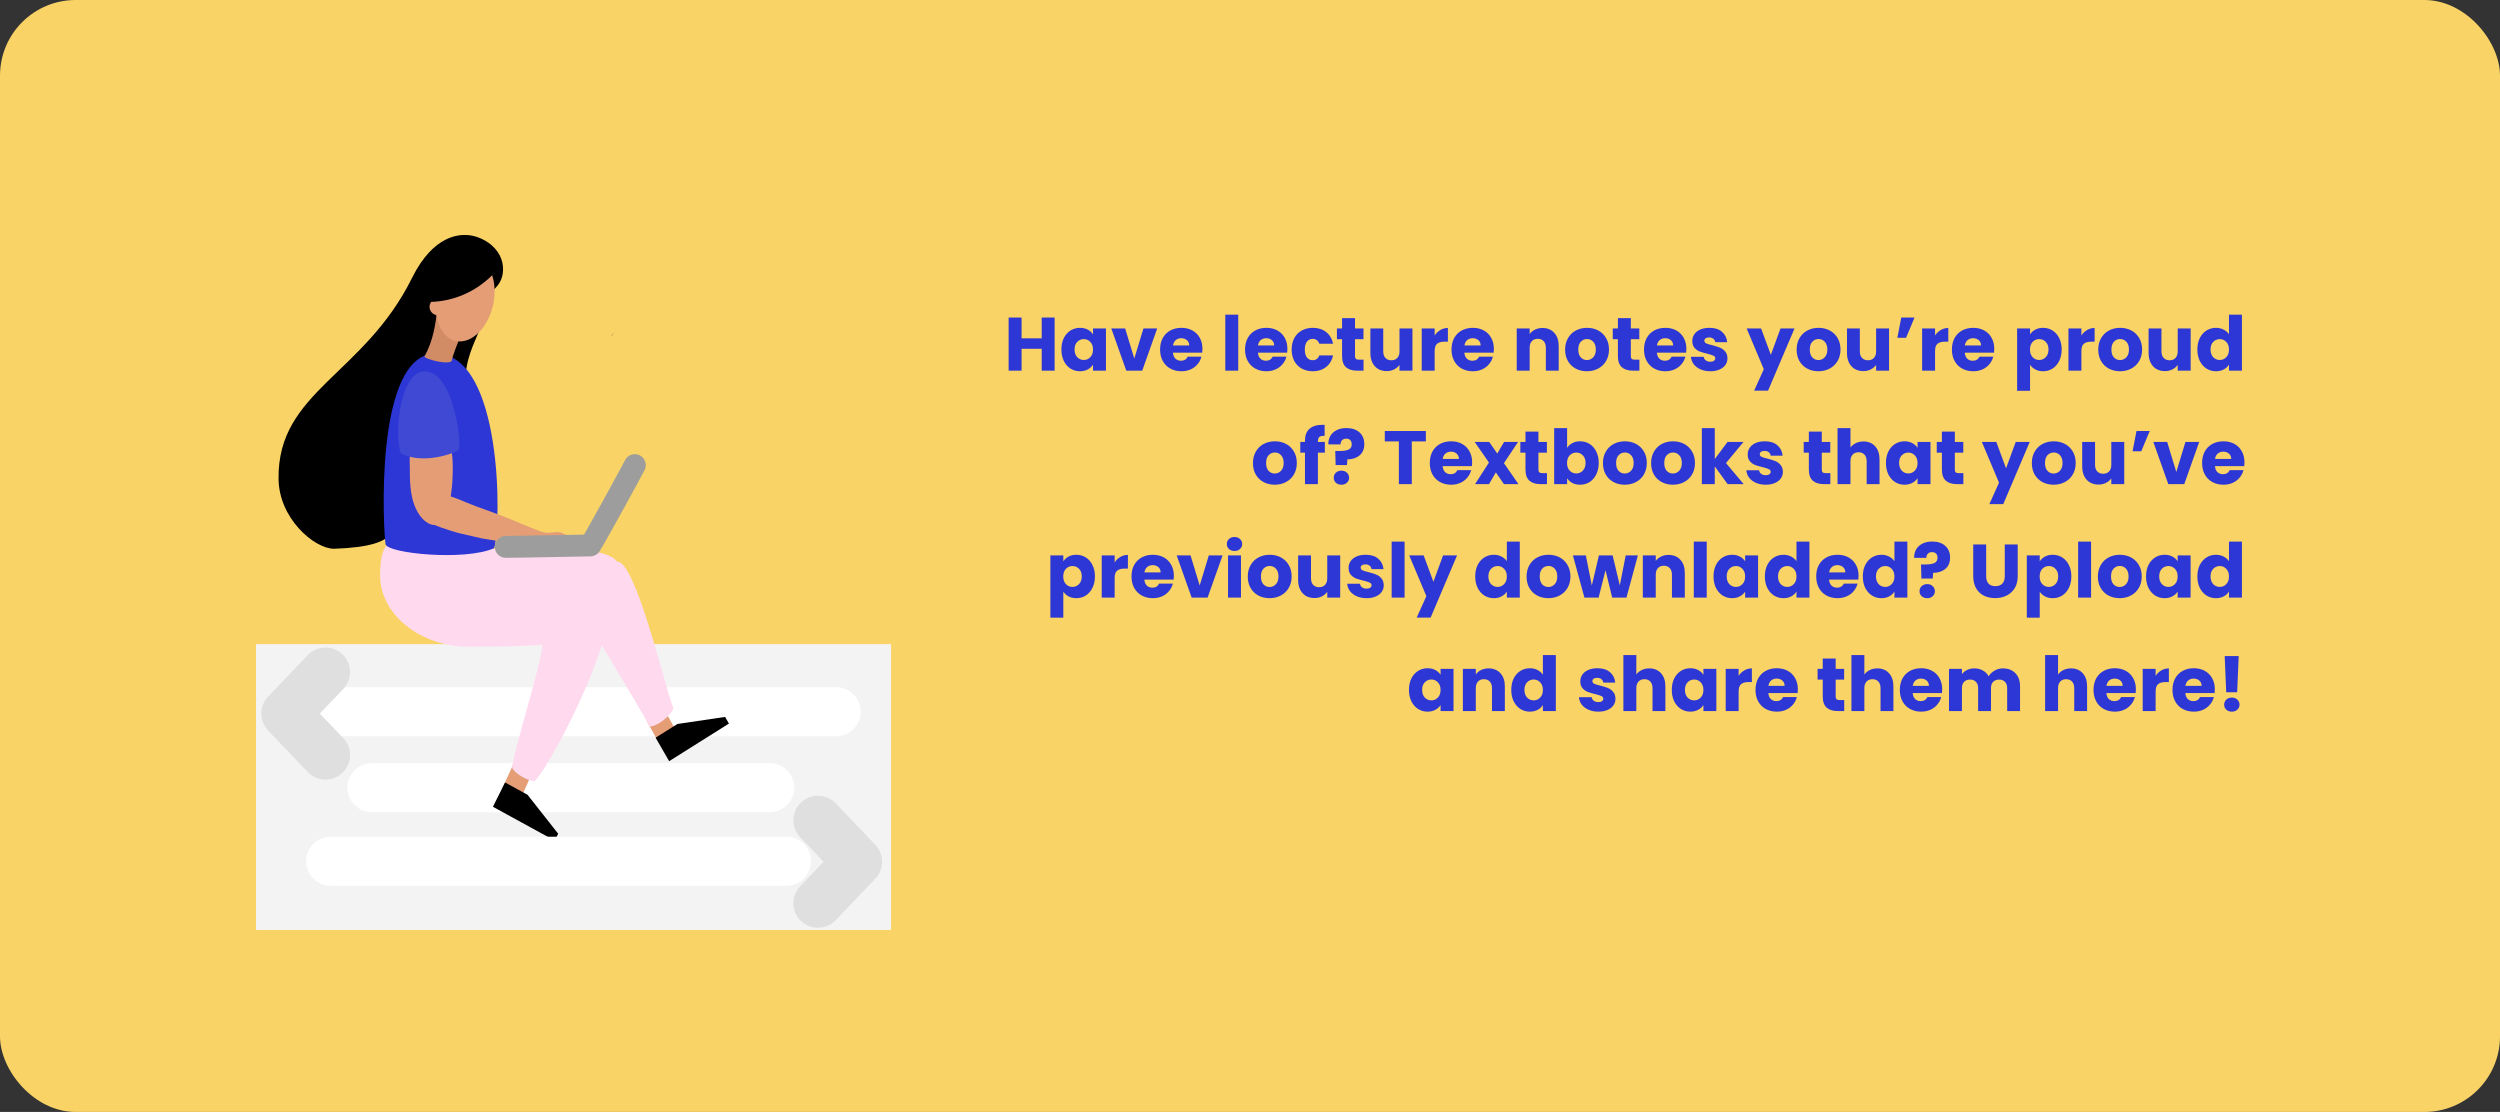 <svg width="661" height="294" viewBox="0 0 661 294" fill="none" xmlns="http://www.w3.org/2000/svg">
<rect x="0" y="0" width="661" height="294" fill="#333333" stroke="none"/>
<rect width="661" height="294" rx="20" fill="#F9D366"/>
<path d="M278.845 83.96V98H275.425V92.22H270.105V98H266.685V83.96H270.105V89.46H275.425V83.96H278.845ZM280.634 92.4C280.634 91.253 280.848 90.247 281.274 89.38C281.714 88.513 282.308 87.847 283.054 87.38C283.801 86.913 284.634 86.68 285.554 86.68C286.341 86.68 287.028 86.84 287.614 87.16C288.214 87.48 288.674 87.9 288.994 88.42V86.84H292.414V98H288.994V96.42C288.661 96.94 288.194 97.36 287.594 97.68C287.008 98 286.321 98.16 285.534 98.16C284.628 98.16 283.801 97.927 283.054 97.46C282.308 96.98 281.714 96.307 281.274 95.44C280.848 94.56 280.634 93.547 280.634 92.4ZM288.994 92.42C288.994 91.567 288.754 90.893 288.274 90.4C287.808 89.907 287.234 89.66 286.554 89.66C285.874 89.66 285.294 89.907 284.814 90.4C284.348 90.88 284.114 91.547 284.114 92.4C284.114 93.253 284.348 93.933 284.814 94.44C285.294 94.933 285.874 95.18 286.554 95.18C287.234 95.18 287.808 94.933 288.274 94.44C288.754 93.947 288.994 93.273 288.994 92.42ZM299.908 94.8L302.328 86.84H305.968L302.008 98H297.788L293.828 86.84H297.488L299.908 94.8ZM317.928 92.24C317.928 92.56 317.908 92.893 317.868 93.24H310.128C310.181 93.933 310.401 94.467 310.788 94.84C311.188 95.2 311.675 95.38 312.248 95.38C313.101 95.38 313.695 95.02 314.028 94.3H317.668C317.481 95.033 317.141 95.693 316.648 96.28C316.168 96.867 315.561 97.327 314.828 97.66C314.095 97.993 313.275 98.16 312.368 98.16C311.275 98.16 310.301 97.927 309.448 97.46C308.595 96.993 307.928 96.327 307.448 95.46C306.968 94.593 306.728 93.58 306.728 92.42C306.728 91.26 306.961 90.247 307.428 89.38C307.908 88.513 308.575 87.847 309.428 87.38C310.281 86.913 311.261 86.68 312.368 86.68C313.448 86.68 314.408 86.907 315.248 87.36C316.088 87.813 316.741 88.46 317.208 89.3C317.688 90.14 317.928 91.12 317.928 92.24ZM314.428 91.34C314.428 90.753 314.228 90.287 313.828 89.94C313.428 89.593 312.928 89.42 312.328 89.42C311.755 89.42 311.268 89.587 310.868 89.92C310.481 90.253 310.241 90.727 310.148 91.34H314.428ZM327.39 83.2V98H323.97V83.2H327.39ZM340.389 92.24C340.389 92.56 340.369 92.893 340.329 93.24H332.589C332.642 93.933 332.862 94.467 333.249 94.84C333.649 95.2 334.136 95.38 334.709 95.38C335.562 95.38 336.156 95.02 336.489 94.3H340.129C339.942 95.033 339.602 95.693 339.109 96.28C338.629 96.867 338.022 97.327 337.289 97.66C336.556 97.993 335.736 98.16 334.829 98.16C333.736 98.16 332.762 97.927 331.909 97.46C331.056 96.993 330.389 96.327 329.909 95.46C329.429 94.593 329.189 93.58 329.189 92.42C329.189 91.26 329.422 90.247 329.889 89.38C330.369 88.513 331.036 87.847 331.889 87.38C332.742 86.913 333.722 86.68 334.829 86.68C335.909 86.68 336.869 86.907 337.709 87.36C338.549 87.813 339.202 88.46 339.669 89.3C340.149 90.14 340.389 91.12 340.389 92.24ZM336.889 91.34C336.889 90.753 336.689 90.287 336.289 89.94C335.889 89.593 335.389 89.42 334.789 89.42C334.216 89.42 333.729 89.587 333.329 89.92C332.942 90.253 332.702 90.727 332.609 91.34H336.889ZM341.513 92.42C341.513 91.26 341.746 90.247 342.213 89.38C342.693 88.513 343.353 87.847 344.193 87.38C345.046 86.913 346.02 86.68 347.113 86.68C348.513 86.68 349.68 87.047 350.613 87.78C351.56 88.513 352.18 89.547 352.473 90.88H348.833C348.526 90.027 347.933 89.6 347.053 89.6C346.426 89.6 345.926 89.847 345.553 90.34C345.18 90.82 344.993 91.513 344.993 92.42C344.993 93.327 345.18 94.027 345.553 94.52C345.926 95 346.426 95.24 347.053 95.24C347.933 95.24 348.526 94.813 348.833 93.96H352.473C352.18 95.267 351.56 96.293 350.613 97.04C349.666 97.787 348.5 98.16 347.113 98.16C346.02 98.16 345.046 97.927 344.193 97.46C343.353 96.993 342.693 96.327 342.213 95.46C341.746 94.593 341.513 93.58 341.513 92.42ZM360.523 95.1V98H358.783C357.543 98 356.576 97.7 355.883 97.1C355.189 96.487 354.843 95.493 354.843 94.12V89.68H353.483V86.84H354.843V84.12H358.263V86.84H360.503V89.68H358.263V94.16C358.263 94.493 358.343 94.733 358.503 94.88C358.663 95.027 358.929 95.1 359.303 95.1H360.523ZM373.448 86.84V98H370.028V96.48C369.681 96.973 369.208 97.373 368.608 97.68C368.021 97.973 367.368 98.12 366.648 98.12C365.794 98.12 365.041 97.933 364.388 97.56C363.734 97.173 363.228 96.62 362.868 95.9C362.508 95.18 362.328 94.333 362.328 93.36V86.84H365.728V92.9C365.728 93.647 365.921 94.227 366.308 94.64C366.694 95.053 367.214 95.26 367.868 95.26C368.534 95.26 369.061 95.053 369.448 94.64C369.834 94.227 370.028 93.647 370.028 92.9V86.84H373.448ZM379.324 88.7C379.724 88.087 380.224 87.607 380.824 87.26C381.424 86.9 382.091 86.72 382.824 86.72V90.34H381.884C381.031 90.34 380.391 90.527 379.964 90.9C379.537 91.26 379.324 91.9 379.324 92.82V98H375.904V86.84H379.324V88.7ZM394.979 92.24C394.979 92.56 394.959 92.893 394.919 93.24H387.179C387.232 93.933 387.452 94.467 387.839 94.84C388.239 95.2 388.725 95.38 389.299 95.38C390.152 95.38 390.745 95.02 391.079 94.3H394.719C394.532 95.033 394.192 95.693 393.699 96.28C393.219 96.867 392.612 97.327 391.879 97.66C391.145 97.993 390.325 98.16 389.419 98.16C388.325 98.16 387.352 97.927 386.499 97.46C385.645 96.993 384.979 96.327 384.499 95.46C384.019 94.593 383.779 93.58 383.779 92.42C383.779 91.26 384.012 90.247 384.479 89.38C384.959 88.513 385.625 87.847 386.479 87.38C387.332 86.913 388.312 86.68 389.419 86.68C390.499 86.68 391.459 86.907 392.299 87.36C393.139 87.813 393.792 88.46 394.259 89.3C394.739 90.14 394.979 91.12 394.979 92.24ZM391.479 91.34C391.479 90.753 391.279 90.287 390.879 89.94C390.479 89.593 389.979 89.42 389.379 89.42C388.805 89.42 388.319 89.587 387.919 89.92C387.532 90.253 387.292 90.727 387.199 91.34H391.479ZM407.821 86.72C409.128 86.72 410.168 87.147 410.941 88C411.728 88.84 412.121 90 412.121 91.48V98H408.721V91.94C408.721 91.193 408.528 90.613 408.141 90.2C407.755 89.787 407.235 89.58 406.581 89.58C405.928 89.58 405.408 89.787 405.021 90.2C404.635 90.613 404.441 91.193 404.441 91.94V98H401.021V86.84H404.441V88.32C404.788 87.827 405.255 87.44 405.841 87.16C406.428 86.867 407.088 86.72 407.821 86.72ZM419.578 98.16C418.484 98.16 417.498 97.927 416.618 97.46C415.751 96.993 415.064 96.327 414.558 95.46C414.064 94.593 413.818 93.58 413.818 92.42C413.818 91.273 414.071 90.267 414.578 89.4C415.084 88.52 415.778 87.847 416.658 87.38C417.538 86.913 418.524 86.68 419.618 86.68C420.711 86.68 421.698 86.913 422.578 87.38C423.458 87.847 424.151 88.52 424.658 89.4C425.164 90.267 425.418 91.273 425.418 92.42C425.418 93.567 425.158 94.58 424.638 95.46C424.131 96.327 423.431 96.993 422.538 97.46C421.658 97.927 420.671 98.16 419.578 98.16ZM419.578 95.2C420.231 95.2 420.784 94.96 421.238 94.48C421.704 94 421.938 93.313 421.938 92.42C421.938 91.527 421.711 90.84 421.258 90.36C420.818 89.88 420.271 89.64 419.618 89.64C418.951 89.64 418.398 89.88 417.958 90.36C417.518 90.827 417.298 91.513 417.298 92.42C417.298 93.313 417.511 94 417.938 94.48C418.378 94.96 418.924 95.2 419.578 95.2ZM433.452 95.1V98H431.712C430.472 98 429.506 97.7 428.812 97.1C428.119 96.487 427.772 95.493 427.772 94.12V89.68H426.412V86.84H427.772V84.12H431.192V86.84H433.432V89.68H431.192V94.16C431.192 94.493 431.272 94.733 431.432 94.88C431.592 95.027 431.859 95.1 432.232 95.1H433.452ZM445.877 92.24C445.877 92.56 445.857 92.893 445.817 93.24H438.077C438.131 93.933 438.351 94.467 438.737 94.84C439.137 95.2 439.624 95.38 440.197 95.38C441.051 95.38 441.644 95.02 441.977 94.3H445.617C445.431 95.033 445.091 95.693 444.597 96.28C444.117 96.867 443.511 97.327 442.777 97.66C442.044 97.993 441.224 98.16 440.317 98.16C439.224 98.16 438.251 97.927 437.397 97.46C436.544 96.993 435.877 96.327 435.397 95.46C434.917 94.593 434.677 93.58 434.677 92.42C434.677 91.26 434.911 90.247 435.377 89.38C435.857 88.513 436.524 87.847 437.377 87.38C438.231 86.913 439.211 86.68 440.317 86.68C441.397 86.68 442.357 86.907 443.197 87.36C444.037 87.813 444.691 88.46 445.157 89.3C445.637 90.14 445.877 91.12 445.877 92.24ZM442.377 91.34C442.377 90.753 442.177 90.287 441.777 89.94C441.377 89.593 440.877 89.42 440.277 89.42C439.704 89.42 439.217 89.587 438.817 89.92C438.431 90.253 438.191 90.727 438.097 91.34H442.377ZM452.221 98.16C451.248 98.16 450.381 97.993 449.621 97.66C448.861 97.327 448.261 96.873 447.821 96.3C447.381 95.713 447.135 95.06 447.081 94.34H450.461C450.501 94.727 450.681 95.04 451.001 95.28C451.321 95.52 451.715 95.64 452.181 95.64C452.608 95.64 452.935 95.56 453.161 95.4C453.401 95.227 453.521 95.007 453.521 94.74C453.521 94.42 453.355 94.187 453.021 94.04C452.688 93.88 452.148 93.707 451.401 93.52C450.601 93.333 449.935 93.14 449.401 92.94C448.868 92.727 448.408 92.4 448.021 91.96C447.635 91.507 447.441 90.9 447.441 90.14C447.441 89.5 447.615 88.92 447.961 88.4C448.321 87.867 448.841 87.447 449.521 87.14C450.215 86.833 451.035 86.68 451.981 86.68C453.381 86.68 454.481 87.027 455.281 87.72C456.095 88.413 456.561 89.333 456.681 90.48H453.521C453.468 90.093 453.295 89.787 453.001 89.56C452.721 89.333 452.348 89.22 451.881 89.22C451.481 89.22 451.175 89.3 450.961 89.46C450.748 89.607 450.641 89.813 450.641 90.08C450.641 90.4 450.808 90.64 451.141 90.8C451.488 90.96 452.021 91.12 452.741 91.28C453.568 91.493 454.241 91.707 454.761 91.92C455.281 92.12 455.735 92.453 456.121 92.92C456.521 93.373 456.728 93.987 456.741 94.76C456.741 95.413 456.555 96 456.181 96.52C455.821 97.027 455.295 97.427 454.601 97.72C453.921 98.013 453.128 98.16 452.221 98.16ZM474.472 86.84L467.472 103.3H463.792L466.352 97.62L461.812 86.84H465.632L468.212 93.82L470.772 86.84H474.472ZM480.789 98.16C479.695 98.16 478.709 97.927 477.829 97.46C476.962 96.993 476.275 96.327 475.769 95.46C475.275 94.593 475.029 93.58 475.029 92.42C475.029 91.273 475.282 90.267 475.789 89.4C476.295 88.52 476.989 87.847 477.869 87.38C478.749 86.913 479.735 86.68 480.829 86.68C481.922 86.68 482.909 86.913 483.789 87.38C484.669 87.847 485.362 88.52 485.869 89.4C486.375 90.267 486.629 91.273 486.629 92.42C486.629 93.567 486.369 94.58 485.849 95.46C485.342 96.327 484.642 96.993 483.749 97.46C482.869 97.927 481.882 98.16 480.789 98.16ZM480.789 95.2C481.442 95.2 481.995 94.96 482.449 94.48C482.915 94 483.149 93.313 483.149 92.42C483.149 91.527 482.922 90.84 482.469 90.36C482.029 89.88 481.482 89.64 480.829 89.64C480.162 89.64 479.609 89.88 479.169 90.36C478.729 90.827 478.509 91.513 478.509 92.42C478.509 93.313 478.722 94 479.149 94.48C479.589 94.96 480.135 95.2 480.789 95.2ZM499.463 86.84V98H496.043V96.48C495.696 96.973 495.223 97.373 494.623 97.68C494.036 97.973 493.383 98.12 492.663 98.12C491.81 98.12 491.056 97.933 490.403 97.56C489.75 97.173 489.243 96.62 488.883 95.9C488.523 95.18 488.343 94.333 488.343 93.36V86.84H491.743V92.9C491.743 93.647 491.936 94.227 492.323 94.64C492.71 95.053 493.23 95.26 493.883 95.26C494.55 95.26 495.076 95.053 495.463 94.64C495.85 94.227 496.043 93.647 496.043 92.9V86.84H499.463ZM502.7 83.96H506.2L503.96 89.32H501.66L502.7 83.96ZM511.629 88.7C512.029 88.087 512.529 87.607 513.129 87.26C513.729 86.9 514.395 86.72 515.129 86.72V90.34H514.189C513.335 90.34 512.695 90.527 512.269 90.9C511.842 91.26 511.629 91.9 511.629 92.82V98H508.209V86.84H511.629V88.7ZM527.283 92.24C527.283 92.56 527.263 92.893 527.223 93.24H519.483C519.537 93.933 519.757 94.467 520.143 94.84C520.543 95.2 521.03 95.38 521.603 95.38C522.457 95.38 523.05 95.02 523.383 94.3H527.023C526.837 95.033 526.497 95.693 526.003 96.28C525.523 96.867 524.917 97.327 524.183 97.66C523.45 97.993 522.63 98.16 521.723 98.16C520.63 98.16 519.657 97.927 518.803 97.46C517.95 96.993 517.283 96.327 516.803 95.46C516.323 94.593 516.083 93.58 516.083 92.42C516.083 91.26 516.317 90.247 516.783 89.38C517.263 88.513 517.93 87.847 518.783 87.38C519.637 86.913 520.617 86.68 521.723 86.68C522.803 86.68 523.763 86.907 524.603 87.36C525.443 87.813 526.097 88.46 526.563 89.3C527.043 90.14 527.283 91.12 527.283 92.24ZM523.783 91.34C523.783 90.753 523.583 90.287 523.183 89.94C522.783 89.593 522.283 89.42 521.683 89.42C521.11 89.42 520.623 89.587 520.223 89.92C519.837 90.253 519.597 90.727 519.503 91.34H523.783ZM536.746 88.42C537.079 87.9 537.539 87.48 538.126 87.16C538.713 86.84 539.399 86.68 540.186 86.68C541.106 86.68 541.939 86.913 542.686 87.38C543.433 87.847 544.019 88.513 544.446 89.38C544.886 90.247 545.106 91.253 545.106 92.4C545.106 93.547 544.886 94.56 544.446 95.44C544.019 96.307 543.433 96.98 542.686 97.46C541.939 97.927 541.106 98.16 540.186 98.16C539.413 98.16 538.726 98 538.126 97.68C537.539 97.36 537.079 96.947 536.746 96.44V103.32H533.326V86.84H536.746V88.42ZM541.626 92.4C541.626 91.547 541.386 90.88 540.906 90.4C540.439 89.907 539.859 89.66 539.166 89.66C538.486 89.66 537.906 89.907 537.426 90.4C536.959 90.893 536.726 91.567 536.726 92.42C536.726 93.273 536.959 93.947 537.426 94.44C537.906 94.933 538.486 95.18 539.166 95.18C539.846 95.18 540.426 94.933 540.906 94.44C541.386 93.933 541.626 93.253 541.626 92.4ZM550.32 88.7C550.72 88.087 551.22 87.607 551.82 87.26C552.42 86.9 553.087 86.72 553.82 86.72V90.34H552.88C552.027 90.34 551.387 90.527 550.96 90.9C550.533 91.26 550.32 91.9 550.32 92.82V98H546.9V86.84H550.32V88.7ZM560.535 98.16C559.442 98.16 558.455 97.927 557.575 97.46C556.708 96.993 556.022 96.327 555.515 95.46C555.022 94.593 554.775 93.58 554.775 92.42C554.775 91.273 555.028 90.267 555.535 89.4C556.042 88.52 556.735 87.847 557.615 87.38C558.495 86.913 559.482 86.68 560.575 86.68C561.668 86.68 562.655 86.913 563.535 87.38C564.415 87.847 565.108 88.52 565.615 89.4C566.122 90.267 566.375 91.273 566.375 92.42C566.375 93.567 566.115 94.58 565.595 95.46C565.088 96.327 564.388 96.993 563.495 97.46C562.615 97.927 561.628 98.16 560.535 98.16ZM560.535 95.2C561.188 95.2 561.742 94.96 562.195 94.48C562.662 94 562.895 93.313 562.895 92.42C562.895 91.527 562.668 90.84 562.215 90.36C561.775 89.88 561.228 89.64 560.575 89.64C559.908 89.64 559.355 89.88 558.915 90.36C558.475 90.827 558.255 91.513 558.255 92.42C558.255 93.313 558.468 94 558.895 94.48C559.335 94.96 559.882 95.2 560.535 95.2ZM579.209 86.84V98H575.789V96.48C575.443 96.973 574.969 97.373 574.369 97.68C573.783 97.973 573.129 98.12 572.409 98.12C571.556 98.12 570.803 97.933 570.149 97.56C569.496 97.173 568.989 96.62 568.629 95.9C568.269 95.18 568.089 94.333 568.089 93.36V86.84H571.489V92.9C571.489 93.647 571.683 94.227 572.069 94.64C572.456 95.053 572.976 95.26 573.629 95.26C574.296 95.26 574.823 95.053 575.209 94.64C575.596 94.227 575.789 93.647 575.789 92.9V86.84H579.209ZM580.986 92.4C580.986 91.253 581.199 90.247 581.626 89.38C582.066 88.513 582.659 87.847 583.406 87.38C584.152 86.913 584.986 86.68 585.906 86.68C586.639 86.68 587.306 86.833 587.906 87.14C588.519 87.447 588.999 87.86 589.346 88.38V83.2H592.766V98H589.346V96.4C589.026 96.933 588.566 97.36 587.966 97.68C587.379 98 586.692 98.16 585.906 98.16C584.986 98.16 584.152 97.927 583.406 97.46C582.659 96.98 582.066 96.307 581.626 95.44C581.199 94.56 580.986 93.547 580.986 92.4ZM589.346 92.42C589.346 91.567 589.106 90.893 588.626 90.4C588.159 89.907 587.586 89.66 586.906 89.66C586.226 89.66 585.646 89.907 585.166 90.4C584.699 90.88 584.466 91.547 584.466 92.4C584.466 93.253 584.699 93.933 585.166 94.44C585.646 94.933 586.226 95.18 586.906 95.18C587.586 95.18 588.159 94.933 588.626 94.44C589.106 93.947 589.346 93.273 589.346 92.42ZM337.039 128.16C335.945 128.16 334.959 127.927 334.079 127.46C333.212 126.993 332.525 126.327 332.019 125.46C331.525 124.593 331.279 123.58 331.279 122.42C331.279 121.273 331.532 120.267 332.039 119.4C332.545 118.52 333.239 117.847 334.119 117.38C334.999 116.913 335.985 116.68 337.079 116.68C338.172 116.68 339.159 116.913 340.039 117.38C340.919 117.847 341.612 118.52 342.119 119.4C342.625 120.267 342.879 121.273 342.879 122.42C342.879 123.567 342.619 124.58 342.099 125.46C341.592 126.327 340.892 126.993 339.999 127.46C339.119 127.927 338.132 128.16 337.039 128.16ZM337.039 125.2C337.692 125.2 338.245 124.96 338.699 124.48C339.165 124 339.399 123.313 339.399 122.42C339.399 121.527 339.172 120.84 338.719 120.36C338.279 119.88 337.732 119.64 337.079 119.64C336.412 119.64 335.859 119.88 335.419 120.36C334.979 120.827 334.759 121.513 334.759 122.42C334.759 123.313 334.972 124 335.399 124.48C335.839 124.96 336.385 125.2 337.039 125.2ZM350.293 119.68H348.453V128H345.033V119.68H343.793V116.84H345.033V116.52C345.033 115.147 345.426 114.107 346.213 113.4C347 112.68 348.153 112.32 349.673 112.32C349.926 112.32 350.113 112.327 350.233 112.34V115.24C349.58 115.2 349.12 115.293 348.853 115.52C348.586 115.747 348.453 116.153 348.453 116.74V116.84H350.293V119.68ZM356 113.18C357.427 113.18 358.567 113.553 359.42 114.3C360.287 115.047 360.72 116.1 360.72 117.46C360.72 118.713 360.307 119.693 359.48 120.4C358.667 121.093 357.587 121.447 356.24 121.46L356.14 122.96H353.14L353.04 119.24H354.24C355.267 119.24 356.047 119.113 356.58 118.86C357.127 118.607 357.4 118.147 357.4 117.48C357.4 117.013 357.273 116.647 357.02 116.38C356.767 116.113 356.413 115.98 355.96 115.98C355.48 115.98 355.107 116.12 354.84 116.4C354.573 116.667 354.44 117.033 354.44 117.5H351.22C351.193 116.687 351.36 115.953 351.72 115.3C352.093 114.647 352.64 114.133 353.36 113.76C354.093 113.373 354.973 113.18 356 113.18ZM354.68 128.16C354.08 128.16 353.587 127.987 353.2 127.64C352.827 127.28 352.64 126.84 352.64 126.32C352.64 125.787 352.827 125.34 353.2 124.98C353.587 124.62 354.08 124.44 354.68 124.44C355.267 124.44 355.747 124.62 356.12 124.98C356.507 125.34 356.7 125.787 356.7 126.32C356.7 126.84 356.507 127.28 356.12 127.64C355.747 127.987 355.267 128.16 354.68 128.16ZM377 113.96V116.7H373.28V128H369.86V116.7H366.14V113.96H377ZM389.237 122.24C389.237 122.56 389.217 122.893 389.177 123.24H381.437C381.49 123.933 381.71 124.467 382.097 124.84C382.497 125.2 382.983 125.38 383.557 125.38C384.41 125.38 385.003 125.02 385.337 124.3H388.977C388.79 125.033 388.45 125.693 387.957 126.28C387.477 126.867 386.87 127.327 386.137 127.66C385.403 127.993 384.583 128.16 383.677 128.16C382.583 128.16 381.61 127.927 380.757 127.46C379.903 126.993 379.237 126.327 378.757 125.46C378.277 124.593 378.037 123.58 378.037 122.42C378.037 121.26 378.27 120.247 378.737 119.38C379.217 118.513 379.883 117.847 380.737 117.38C381.59 116.913 382.57 116.68 383.677 116.68C384.757 116.68 385.717 116.907 386.557 117.36C387.397 117.813 388.05 118.46 388.517 119.3C388.997 120.14 389.237 121.12 389.237 122.24ZM385.737 121.34C385.737 120.753 385.537 120.287 385.137 119.94C384.737 119.593 384.237 119.42 383.637 119.42C383.063 119.42 382.577 119.587 382.177 119.92C381.79 120.253 381.55 120.727 381.457 121.34H385.737ZM397.641 128L395.501 124.9L393.701 128H390.001L393.681 122.3L389.901 116.84H393.741L395.881 119.92L397.681 116.84H401.381L397.641 122.46L401.481 128H397.641ZM409.019 125.1V128H407.279C406.039 128 405.072 127.7 404.379 127.1C403.685 126.487 403.339 125.493 403.339 124.12V119.68H401.979V116.84H403.339V114.12H406.759V116.84H408.999V119.68H406.759V124.16C406.759 124.493 406.839 124.733 406.999 124.88C407.159 125.027 407.425 125.1 407.799 125.1H409.019ZM414.344 118.42C414.664 117.9 415.124 117.48 415.724 117.16C416.324 116.84 417.01 116.68 417.784 116.68C418.704 116.68 419.537 116.913 420.284 117.38C421.03 117.847 421.617 118.513 422.044 119.38C422.484 120.247 422.704 121.253 422.704 122.4C422.704 123.547 422.484 124.56 422.044 125.44C421.617 126.307 421.03 126.98 420.284 127.46C419.537 127.927 418.704 128.16 417.784 128.16C416.997 128.16 416.31 128.007 415.724 127.7C415.137 127.38 414.677 126.96 414.344 126.44V128H410.924V113.2H414.344V118.42ZM419.224 122.4C419.224 121.547 418.984 120.88 418.504 120.4C418.037 119.907 417.457 119.66 416.764 119.66C416.084 119.66 415.504 119.907 415.024 120.4C414.557 120.893 414.324 121.567 414.324 122.42C414.324 123.273 414.557 123.947 415.024 124.44C415.504 124.933 416.084 125.18 416.764 125.18C417.444 125.18 418.024 124.933 418.504 124.44C418.984 123.933 419.224 123.253 419.224 122.4ZM429.578 128.16C428.484 128.16 427.498 127.927 426.618 127.46C425.751 126.993 425.064 126.327 424.558 125.46C424.064 124.593 423.818 123.58 423.818 122.42C423.818 121.273 424.071 120.267 424.578 119.4C425.084 118.52 425.778 117.847 426.658 117.38C427.538 116.913 428.524 116.68 429.618 116.68C430.711 116.68 431.698 116.913 432.578 117.38C433.458 117.847 434.151 118.52 434.658 119.4C435.164 120.267 435.418 121.273 435.418 122.42C435.418 123.567 435.158 124.58 434.638 125.46C434.131 126.327 433.431 126.993 432.538 127.46C431.658 127.927 430.671 128.16 429.578 128.16ZM429.578 125.2C430.231 125.2 430.784 124.96 431.238 124.48C431.704 124 431.938 123.313 431.938 122.42C431.938 121.527 431.711 120.84 431.258 120.36C430.818 119.88 430.271 119.64 429.618 119.64C428.951 119.64 428.398 119.88 427.958 120.36C427.518 120.827 427.298 121.513 427.298 122.42C427.298 123.313 427.511 124 427.938 124.48C428.378 124.96 428.924 125.2 429.578 125.2ZM442.312 128.16C441.219 128.16 440.232 127.927 439.352 127.46C438.486 126.993 437.799 126.327 437.292 125.46C436.799 124.593 436.552 123.58 436.552 122.42C436.552 121.273 436.806 120.267 437.312 119.4C437.819 118.52 438.512 117.847 439.392 117.38C440.272 116.913 441.259 116.68 442.352 116.68C443.446 116.68 444.432 116.913 445.312 117.38C446.192 117.847 446.886 118.52 447.392 119.4C447.899 120.267 448.152 121.273 448.152 122.42C448.152 123.567 447.892 124.58 447.372 125.46C446.866 126.327 446.166 126.993 445.272 127.46C444.392 127.927 443.406 128.16 442.312 128.16ZM442.312 125.2C442.966 125.2 443.519 124.96 443.972 124.48C444.439 124 444.672 123.313 444.672 122.42C444.672 121.527 444.446 120.84 443.992 120.36C443.552 119.88 443.006 119.64 442.352 119.64C441.686 119.64 441.132 119.88 440.692 120.36C440.252 120.827 440.032 121.513 440.032 122.42C440.032 123.313 440.246 124 440.672 124.48C441.112 124.96 441.659 125.2 442.312 125.2ZM456.787 128L453.387 123.32V128H449.967V113.2H453.387V121.38L456.767 116.84H460.987L456.347 122.44L461.027 128H456.787ZM466.87 128.16C465.897 128.16 465.03 127.993 464.27 127.66C463.51 127.327 462.91 126.873 462.47 126.3C462.03 125.713 461.783 125.06 461.73 124.34H465.11C465.15 124.727 465.33 125.04 465.65 125.28C465.97 125.52 466.363 125.64 466.83 125.64C467.257 125.64 467.583 125.56 467.81 125.4C468.05 125.227 468.17 125.007 468.17 124.74C468.17 124.42 468.003 124.187 467.67 124.04C467.337 123.88 466.797 123.707 466.05 123.52C465.25 123.333 464.583 123.14 464.05 122.94C463.517 122.727 463.057 122.4 462.67 121.96C462.283 121.507 462.09 120.9 462.09 120.14C462.09 119.5 462.263 118.92 462.61 118.4C462.97 117.867 463.49 117.447 464.17 117.14C464.863 116.833 465.683 116.68 466.63 116.68C468.03 116.68 469.13 117.027 469.93 117.72C470.743 118.413 471.21 119.333 471.33 120.48H468.17C468.117 120.093 467.943 119.787 467.65 119.56C467.37 119.333 466.997 119.22 466.53 119.22C466.13 119.22 465.823 119.3 465.61 119.46C465.397 119.607 465.29 119.813 465.29 120.08C465.29 120.4 465.457 120.64 465.79 120.8C466.137 120.96 466.67 121.12 467.39 121.28C468.217 121.493 468.89 121.707 469.41 121.92C469.93 122.12 470.383 122.453 470.77 122.92C471.17 123.373 471.377 123.987 471.39 124.76C471.39 125.413 471.203 126 470.83 126.52C470.47 127.027 469.943 127.427 469.25 127.72C468.57 128.013 467.777 128.16 466.87 128.16ZM483.94 125.1V128H482.2C480.96 128 479.994 127.7 479.3 127.1C478.607 126.487 478.26 125.493 478.26 124.12V119.68H476.9V116.84H478.26V114.12H481.68V116.84H483.92V119.68H481.68V124.16C481.68 124.493 481.76 124.733 481.92 124.88C482.08 125.027 482.347 125.1 482.72 125.1H483.94ZM492.705 116.72C493.985 116.72 495.012 117.147 495.785 118C496.559 118.84 496.945 120 496.945 121.48V128H493.545V121.94C493.545 121.193 493.352 120.613 492.965 120.2C492.579 119.787 492.059 119.58 491.405 119.58C490.752 119.58 490.232 119.787 489.845 120.2C489.459 120.613 489.265 121.193 489.265 121.94V128H485.845V113.2H489.265V118.34C489.612 117.847 490.085 117.453 490.685 117.16C491.285 116.867 491.959 116.72 492.705 116.72ZM498.642 122.4C498.642 121.253 498.855 120.247 499.282 119.38C499.722 118.513 500.315 117.847 501.062 117.38C501.809 116.913 502.642 116.68 503.562 116.68C504.349 116.68 505.035 116.84 505.622 117.16C506.222 117.48 506.682 117.9 507.002 118.42V116.84H510.422V128H507.002V126.42C506.669 126.94 506.202 127.36 505.602 127.68C505.015 128 504.329 128.16 503.542 128.16C502.635 128.16 501.809 127.927 501.062 127.46C500.315 126.98 499.722 126.307 499.282 125.44C498.855 124.56 498.642 123.547 498.642 122.4ZM507.002 122.42C507.002 121.567 506.762 120.893 506.282 120.4C505.815 119.907 505.242 119.66 504.562 119.66C503.882 119.66 503.302 119.907 502.822 120.4C502.355 120.88 502.122 121.547 502.122 122.4C502.122 123.253 502.355 123.933 502.822 124.44C503.302 124.933 503.882 125.18 504.562 125.18C505.242 125.18 505.815 124.933 506.282 124.44C506.762 123.947 507.002 123.273 507.002 122.42ZM519.116 125.1V128H517.376C516.136 128 515.17 127.7 514.476 127.1C513.783 126.487 513.436 125.493 513.436 124.12V119.68H512.076V116.84H513.436V114.12H516.856V116.84H519.096V119.68H516.856V124.16C516.856 124.493 516.936 124.733 517.096 124.88C517.256 125.027 517.523 125.1 517.896 125.1H519.116ZM536.66 116.84L529.66 133.3H525.98L528.54 127.62L524 116.84H527.82L530.4 123.82L532.96 116.84H536.66ZM542.976 128.16C541.883 128.16 540.896 127.927 540.016 127.46C539.15 126.993 538.463 126.327 537.956 125.46C537.463 124.593 537.216 123.58 537.216 122.42C537.216 121.273 537.47 120.267 537.976 119.4C538.483 118.52 539.176 117.847 540.056 117.38C540.936 116.913 541.923 116.68 543.016 116.68C544.11 116.68 545.096 116.913 545.976 117.38C546.856 117.847 547.55 118.52 548.056 119.4C548.563 120.267 548.816 121.273 548.816 122.42C548.816 123.567 548.556 124.58 548.036 125.46C547.53 126.327 546.83 126.993 545.936 127.46C545.056 127.927 544.07 128.16 542.976 128.16ZM542.976 125.2C543.63 125.2 544.183 124.96 544.636 124.48C545.103 124 545.336 123.313 545.336 122.42C545.336 121.527 545.11 120.84 544.656 120.36C544.216 119.88 543.67 119.64 543.016 119.64C542.35 119.64 541.796 119.88 541.356 120.36C540.916 120.827 540.696 121.513 540.696 122.42C540.696 123.313 540.91 124 541.336 124.48C541.776 124.96 542.323 125.2 542.976 125.2ZM561.651 116.84V128H558.231V126.48C557.884 126.973 557.411 127.373 556.811 127.68C556.224 127.973 555.571 128.12 554.851 128.12C553.997 128.12 553.244 127.933 552.591 127.56C551.937 127.173 551.431 126.62 551.071 125.9C550.711 125.18 550.531 124.333 550.531 123.36V116.84H553.931V122.9C553.931 123.647 554.124 124.227 554.511 124.64C554.897 125.053 555.417 125.26 556.071 125.26C556.737 125.26 557.264 125.053 557.651 124.64C558.037 124.227 558.231 123.647 558.231 122.9V116.84H561.651ZM564.887 113.96H568.387L566.147 119.32H563.847L564.887 113.96ZM575.416 124.8L577.836 116.84H581.476L577.516 128H573.296L569.336 116.84H572.996L575.416 124.8ZM593.436 122.24C593.436 122.56 593.416 122.893 593.376 123.24H585.636C585.689 123.933 585.909 124.467 586.296 124.84C586.696 125.2 587.182 125.38 587.756 125.38C588.609 125.38 589.202 125.02 589.536 124.3H593.176C592.989 125.033 592.649 125.693 592.156 126.28C591.676 126.867 591.069 127.327 590.336 127.66C589.602 127.993 588.782 128.16 587.876 128.16C586.782 128.16 585.809 127.927 584.956 127.46C584.102 126.993 583.436 126.327 582.956 125.46C582.476 124.593 582.236 123.58 582.236 122.42C582.236 121.26 582.469 120.247 582.936 119.38C583.416 118.513 584.082 117.847 584.936 117.38C585.789 116.913 586.769 116.68 587.876 116.68C588.956 116.68 589.916 116.907 590.756 117.36C591.596 117.813 592.249 118.46 592.716 119.3C593.196 120.14 593.436 121.12 593.436 122.24ZM589.936 121.34C589.936 120.753 589.736 120.287 589.336 119.94C588.936 119.593 588.436 119.42 587.836 119.42C587.262 119.42 586.776 119.587 586.376 119.92C585.989 120.253 585.749 120.727 585.656 121.34H589.936ZM281.14 148.42C281.474 147.9 281.934 147.48 282.52 147.16C283.107 146.84 283.794 146.68 284.58 146.68C285.5 146.68 286.334 146.913 287.08 147.38C287.827 147.847 288.414 148.513 288.84 149.38C289.28 150.247 289.5 151.253 289.5 152.4C289.5 153.547 289.28 154.56 288.84 155.44C288.414 156.307 287.827 156.98 287.08 157.46C286.334 157.927 285.5 158.16 284.58 158.16C283.807 158.16 283.12 158 282.52 157.68C281.934 157.36 281.474 156.947 281.14 156.44V163.32H277.72V146.84H281.14V148.42ZM286.02 152.4C286.02 151.547 285.78 150.88 285.3 150.4C284.834 149.907 284.254 149.66 283.56 149.66C282.88 149.66 282.3 149.907 281.82 150.4C281.354 150.893 281.12 151.567 281.12 152.42C281.12 153.273 281.354 153.947 281.82 154.44C282.3 154.933 282.88 155.18 283.56 155.18C284.24 155.18 284.82 154.933 285.3 154.44C285.78 153.933 286.02 153.253 286.02 152.4ZM294.715 148.7C295.115 148.087 295.615 147.607 296.215 147.26C296.815 146.9 297.481 146.72 298.215 146.72V150.34H297.275C296.421 150.34 295.781 150.527 295.355 150.9C294.928 151.26 294.715 151.9 294.715 152.82V158H291.295V146.84H294.715V148.7ZM310.369 152.24C310.369 152.56 310.349 152.893 310.309 153.24H302.569C302.623 153.933 302.843 154.467 303.229 154.84C303.629 155.2 304.116 155.38 304.689 155.38C305.543 155.38 306.136 155.02 306.469 154.3H310.109C309.923 155.033 309.583 155.693 309.089 156.28C308.609 156.867 308.003 157.327 307.269 157.66C306.536 157.993 305.716 158.16 304.809 158.16C303.716 158.16 302.743 157.927 301.889 157.46C301.036 156.993 300.369 156.327 299.889 155.46C299.409 154.593 299.169 153.58 299.169 152.42C299.169 151.26 299.403 150.247 299.869 149.38C300.349 148.513 301.016 147.847 301.869 147.38C302.723 146.913 303.703 146.68 304.809 146.68C305.889 146.68 306.849 146.907 307.689 147.36C308.529 147.813 309.183 148.46 309.649 149.3C310.129 150.14 310.369 151.12 310.369 152.24ZM306.869 151.34C306.869 150.753 306.669 150.287 306.269 149.94C305.869 149.593 305.369 149.42 304.769 149.42C304.196 149.42 303.709 149.587 303.309 149.92C302.923 150.253 302.683 150.727 302.589 151.34H306.869ZM317.194 154.8L319.614 146.84H323.254L319.294 158H315.074L311.114 146.84H314.774L317.194 154.8ZM326.413 145.68C325.813 145.68 325.32 145.507 324.933 145.16C324.56 144.8 324.373 144.36 324.373 143.84C324.373 143.307 324.56 142.867 324.933 142.52C325.32 142.16 325.813 141.98 326.413 141.98C327 141.98 327.48 142.16 327.853 142.52C328.24 142.867 328.433 143.307 328.433 143.84C328.433 144.36 328.24 144.8 327.853 145.16C327.48 145.507 327 145.68 326.413 145.68ZM328.113 146.84V158H324.693V146.84H328.113ZM335.672 158.16C334.578 158.16 333.592 157.927 332.712 157.46C331.845 156.993 331.158 156.327 330.652 155.46C330.158 154.593 329.912 153.58 329.912 152.42C329.912 151.273 330.165 150.267 330.672 149.4C331.178 148.52 331.872 147.847 332.752 147.38C333.632 146.913 334.618 146.68 335.712 146.68C336.805 146.68 337.792 146.913 338.672 147.38C339.552 147.847 340.245 148.52 340.752 149.4C341.258 150.267 341.512 151.273 341.512 152.42C341.512 153.567 341.252 154.58 340.732 155.46C340.225 156.327 339.525 156.993 338.632 157.46C337.752 157.927 336.765 158.16 335.672 158.16ZM335.672 155.2C336.325 155.2 336.878 154.96 337.332 154.48C337.798 154 338.032 153.313 338.032 152.42C338.032 151.527 337.805 150.84 337.352 150.36C336.912 149.88 336.365 149.64 335.712 149.64C335.045 149.64 334.492 149.88 334.052 150.36C333.612 150.827 333.392 151.513 333.392 152.42C333.392 153.313 333.605 154 334.032 154.48C334.472 154.96 335.018 155.2 335.672 155.2ZM354.346 146.84V158H350.926V156.48C350.579 156.973 350.106 157.373 349.506 157.68C348.919 157.973 348.266 158.12 347.546 158.12C346.693 158.12 345.939 157.933 345.286 157.56C344.633 157.173 344.126 156.62 343.766 155.9C343.406 155.18 343.226 154.333 343.226 153.36V146.84H346.626V152.9C346.626 153.647 346.819 154.227 347.206 154.64C347.593 155.053 348.113 155.26 348.766 155.26C349.433 155.26 349.959 155.053 350.346 154.64C350.733 154.227 350.926 153.647 350.926 152.9V146.84H354.346ZM361.343 158.16C360.369 158.16 359.503 157.993 358.743 157.66C357.983 157.327 357.383 156.873 356.943 156.3C356.503 155.713 356.256 155.06 356.203 154.34H359.583C359.623 154.727 359.803 155.04 360.123 155.28C360.443 155.52 360.836 155.64 361.303 155.64C361.729 155.64 362.056 155.56 362.283 155.4C362.523 155.227 362.643 155.007 362.643 154.74C362.643 154.42 362.476 154.187 362.143 154.04C361.809 153.88 361.269 153.707 360.523 153.52C359.723 153.333 359.056 153.14 358.523 152.94C357.989 152.727 357.529 152.4 357.143 151.96C356.756 151.507 356.563 150.9 356.563 150.14C356.563 149.5 356.736 148.92 357.083 148.4C357.443 147.867 357.963 147.447 358.643 147.14C359.336 146.833 360.156 146.68 361.103 146.68C362.503 146.68 363.603 147.027 364.403 147.72C365.216 148.413 365.683 149.333 365.803 150.48H362.643C362.589 150.093 362.416 149.787 362.123 149.56C361.843 149.333 361.469 149.22 361.003 149.22C360.603 149.22 360.296 149.3 360.083 149.46C359.869 149.607 359.763 149.813 359.763 150.08C359.763 150.4 359.929 150.64 360.263 150.8C360.609 150.96 361.143 151.12 361.863 151.28C362.689 151.493 363.363 151.707 363.883 151.92C364.403 152.12 364.856 152.453 365.243 152.92C365.643 153.373 365.849 153.987 365.863 154.76C365.863 155.413 365.676 156 365.303 156.52C364.943 157.027 364.416 157.427 363.723 157.72C363.043 158.013 362.249 158.16 361.343 158.16ZM371.375 143.2V158H367.955V143.2H371.375ZM385.253 146.84L378.253 163.3H374.573L377.133 157.62L372.593 146.84H376.413L378.993 153.82L381.553 146.84H385.253ZM390.048 152.4C390.048 151.253 390.262 150.247 390.688 149.38C391.128 148.513 391.722 147.847 392.468 147.38C393.215 146.913 394.048 146.68 394.968 146.68C395.702 146.68 396.368 146.833 396.968 147.14C397.582 147.447 398.062 147.86 398.408 148.38V143.2H401.828V158H398.408V156.4C398.088 156.933 397.628 157.36 397.028 157.68C396.442 158 395.755 158.16 394.968 158.16C394.048 158.16 393.215 157.927 392.468 157.46C391.722 156.98 391.128 156.307 390.688 155.44C390.262 154.56 390.048 153.547 390.048 152.4ZM398.408 152.42C398.408 151.567 398.168 150.893 397.688 150.4C397.222 149.907 396.648 149.66 395.968 149.66C395.288 149.66 394.708 149.907 394.228 150.4C393.762 150.88 393.528 151.547 393.528 152.4C393.528 153.253 393.762 153.933 394.228 154.44C394.708 154.933 395.288 155.18 395.968 155.18C396.648 155.18 397.222 154.933 397.688 154.44C398.168 153.947 398.408 153.273 398.408 152.42ZM409.383 158.16C408.289 158.16 407.303 157.927 406.423 157.46C405.556 156.993 404.869 156.327 404.363 155.46C403.869 154.593 403.623 153.58 403.623 152.42C403.623 151.273 403.876 150.267 404.382 149.4C404.889 148.52 405.583 147.847 406.463 147.38C407.343 146.913 408.329 146.68 409.423 146.68C410.516 146.68 411.503 146.913 412.383 147.38C413.263 147.847 413.956 148.52 414.463 149.4C414.969 150.267 415.223 151.273 415.223 152.42C415.223 153.567 414.963 154.58 414.443 155.46C413.936 156.327 413.236 156.993 412.343 157.46C411.463 157.927 410.476 158.16 409.383 158.16ZM409.383 155.2C410.036 155.2 410.589 154.96 411.043 154.48C411.509 154 411.743 153.313 411.743 152.42C411.743 151.527 411.516 150.84 411.063 150.36C410.623 149.88 410.076 149.64 409.423 149.64C408.756 149.64 408.203 149.88 407.763 150.36C407.323 150.827 407.103 151.513 407.103 152.42C407.103 153.313 407.316 154 407.743 154.48C408.183 154.96 408.729 155.2 409.383 155.2ZM433.057 146.84L430.037 158H426.257L424.497 150.76L422.677 158H418.917L415.877 146.84H419.297L420.877 154.82L422.757 146.84H426.377L428.277 154.78L429.837 146.84H433.057ZM441.161 146.72C442.468 146.72 443.508 147.147 444.281 148C445.068 148.84 445.461 150 445.461 151.48V158H442.061V151.94C442.061 151.193 441.868 150.613 441.481 150.2C441.094 149.787 440.574 149.58 439.921 149.58C439.268 149.58 438.748 149.787 438.361 150.2C437.974 150.613 437.781 151.193 437.781 151.94V158H434.361V146.84H437.781V148.32C438.128 147.827 438.594 147.44 439.181 147.16C439.768 146.867 440.428 146.72 441.161 146.72ZM451.258 143.2V158H447.838V143.2H451.258ZM453.056 152.4C453.056 151.253 453.269 150.247 453.696 149.38C454.136 148.513 454.729 147.847 455.476 147.38C456.223 146.913 457.056 146.68 457.976 146.68C458.763 146.68 459.449 146.84 460.036 147.16C460.636 147.48 461.096 147.9 461.416 148.42V146.84H464.836V158H461.416V156.42C461.083 156.94 460.616 157.36 460.016 157.68C459.429 158 458.743 158.16 457.956 158.16C457.049 158.16 456.223 157.927 455.476 157.46C454.729 156.98 454.136 156.307 453.696 155.44C453.269 154.56 453.056 153.547 453.056 152.4ZM461.416 152.42C461.416 151.567 461.176 150.893 460.696 150.4C460.229 149.907 459.656 149.66 458.976 149.66C458.296 149.66 457.716 149.907 457.236 150.4C456.769 150.88 456.536 151.547 456.536 152.4C456.536 153.253 456.769 153.933 457.236 154.44C457.716 154.933 458.296 155.18 458.976 155.18C459.656 155.18 460.229 154.933 460.696 154.44C461.176 153.947 461.416 153.273 461.416 152.42ZM466.63 152.4C466.63 151.253 466.844 150.247 467.27 149.38C467.71 148.513 468.304 147.847 469.05 147.38C469.797 146.913 470.63 146.68 471.55 146.68C472.284 146.68 472.95 146.833 473.55 147.14C474.164 147.447 474.644 147.86 474.99 148.38V143.2H478.41V158H474.99V156.4C474.67 156.933 474.21 157.36 473.61 157.68C473.024 158 472.337 158.16 471.55 158.16C470.63 158.16 469.797 157.927 469.05 157.46C468.304 156.98 467.71 156.307 467.27 155.44C466.844 154.56 466.63 153.547 466.63 152.4ZM474.99 152.42C474.99 151.567 474.75 150.893 474.27 150.4C473.804 149.907 473.23 149.66 472.55 149.66C471.87 149.66 471.29 149.907 470.81 150.4C470.344 150.88 470.11 151.547 470.11 152.4C470.11 153.253 470.344 153.933 470.81 154.44C471.29 154.933 471.87 155.18 472.55 155.18C473.23 155.18 473.804 154.933 474.27 154.44C474.75 153.947 474.99 153.273 474.99 152.42ZM491.405 152.24C491.405 152.56 491.385 152.893 491.345 153.24H483.605C483.658 153.933 483.878 154.467 484.265 154.84C484.665 155.2 485.151 155.38 485.725 155.38C486.578 155.38 487.171 155.02 487.505 154.3H491.145C490.958 155.033 490.618 155.693 490.125 156.28C489.645 156.867 489.038 157.327 488.305 157.66C487.571 157.993 486.751 158.16 485.845 158.16C484.751 158.16 483.778 157.927 482.925 157.46C482.071 156.993 481.405 156.327 480.925 155.46C480.445 154.593 480.205 153.58 480.205 152.42C480.205 151.26 480.438 150.247 480.905 149.38C481.385 148.513 482.051 147.847 482.905 147.38C483.758 146.913 484.738 146.68 485.845 146.68C486.925 146.68 487.885 146.907 488.725 147.36C489.565 147.813 490.218 148.46 490.685 149.3C491.165 150.14 491.405 151.12 491.405 152.24ZM487.905 151.34C487.905 150.753 487.705 150.287 487.305 149.94C486.905 149.593 486.405 149.42 485.805 149.42C485.231 149.42 484.745 149.587 484.345 149.92C483.958 150.253 483.718 150.727 483.625 151.34H487.905ZM492.529 152.4C492.529 151.253 492.742 150.247 493.169 149.38C493.609 148.513 494.202 147.847 494.949 147.38C495.695 146.913 496.529 146.68 497.449 146.68C498.182 146.68 498.849 146.833 499.449 147.14C500.062 147.447 500.542 147.86 500.889 148.38V143.2H504.309V158H500.889V156.4C500.569 156.933 500.109 157.36 499.509 157.68C498.922 158 498.235 158.16 497.449 158.16C496.529 158.16 495.695 157.927 494.949 157.46C494.202 156.98 493.609 156.307 493.169 155.44C492.742 154.56 492.529 153.547 492.529 152.4ZM500.889 152.42C500.889 151.567 500.649 150.893 500.169 150.4C499.702 149.907 499.129 149.66 498.449 149.66C497.769 149.66 497.189 149.907 496.709 150.4C496.242 150.88 496.009 151.547 496.009 152.4C496.009 153.253 496.242 153.933 496.709 154.44C497.189 154.933 497.769 155.18 498.449 155.18C499.129 155.18 499.702 154.933 500.169 154.44C500.649 153.947 500.889 153.273 500.889 152.42ZM510.883 143.18C512.31 143.18 513.45 143.553 514.303 144.3C515.17 145.047 515.603 146.1 515.603 147.46C515.603 148.713 515.19 149.693 514.363 150.4C513.55 151.093 512.47 151.447 511.123 151.46L511.023 152.96H508.023L507.923 149.24H509.123C510.15 149.24 510.93 149.113 511.463 148.86C512.01 148.607 512.283 148.147 512.283 147.48C512.283 147.013 512.156 146.647 511.903 146.38C511.65 146.113 511.296 145.98 510.843 145.98C510.363 145.98 509.99 146.12 509.723 146.4C509.456 146.667 509.323 147.033 509.323 147.5H506.103C506.076 146.687 506.243 145.953 506.603 145.3C506.976 144.647 507.523 144.133 508.243 143.76C508.976 143.373 509.856 143.18 510.883 143.18ZM509.563 158.16C508.963 158.16 508.47 157.987 508.083 157.64C507.71 157.28 507.523 156.84 507.523 156.32C507.523 155.787 507.71 155.34 508.083 154.98C508.47 154.62 508.963 154.44 509.563 154.44C510.15 154.44 510.63 154.62 511.003 154.98C511.39 155.34 511.583 155.787 511.583 156.32C511.583 156.84 511.39 157.28 511.003 157.64C510.63 157.987 510.15 158.16 509.563 158.16ZM525.143 143.96V152.36C525.143 153.2 525.35 153.847 525.763 154.3C526.176 154.753 526.783 154.98 527.583 154.98C528.383 154.98 528.996 154.753 529.423 154.3C529.85 153.847 530.063 153.2 530.063 152.36V143.96H533.483V152.34C533.483 153.593 533.216 154.653 532.683 155.52C532.15 156.387 531.43 157.04 530.523 157.48C529.63 157.92 528.63 158.14 527.523 158.14C526.416 158.14 525.423 157.927 524.543 157.5C523.676 157.06 522.99 156.407 522.483 155.54C521.976 154.66 521.723 153.593 521.723 152.34V143.96H525.143ZM539.305 148.42C539.638 147.9 540.098 147.48 540.685 147.16C541.271 146.84 541.958 146.68 542.745 146.68C543.665 146.68 544.498 146.913 545.245 147.38C545.991 147.847 546.578 148.513 547.005 149.38C547.445 150.247 547.665 151.253 547.665 152.4C547.665 153.547 547.445 154.56 547.005 155.44C546.578 156.307 545.991 156.98 545.245 157.46C544.498 157.927 543.665 158.16 542.745 158.16C541.971 158.16 541.285 158 540.685 157.68C540.098 157.36 539.638 156.947 539.305 156.44V163.32H535.885V146.84H539.305V148.42ZM544.185 152.4C544.185 151.547 543.945 150.88 543.465 150.4C542.998 149.907 542.418 149.66 541.725 149.66C541.045 149.66 540.465 149.907 539.985 150.4C539.518 150.893 539.285 151.567 539.285 152.42C539.285 153.273 539.518 153.947 539.985 154.44C540.465 154.933 541.045 155.18 541.725 155.18C542.405 155.18 542.985 154.933 543.465 154.44C543.945 153.933 544.185 153.253 544.185 152.4ZM552.879 143.2V158H549.459V143.2H552.879ZM560.437 158.16C559.344 158.16 558.357 157.927 557.477 157.46C556.611 156.993 555.924 156.327 555.417 155.46C554.924 154.593 554.677 153.58 554.677 152.42C554.677 151.273 554.931 150.267 555.437 149.4C555.944 148.52 556.637 147.847 557.517 147.38C558.397 146.913 559.384 146.68 560.477 146.68C561.571 146.68 562.557 146.913 563.437 147.38C564.317 147.847 565.011 148.52 565.517 149.4C566.024 150.267 566.277 151.273 566.277 152.42C566.277 153.567 566.017 154.58 565.497 155.46C564.991 156.327 564.291 156.993 563.397 157.46C562.517 157.927 561.531 158.16 560.437 158.16ZM560.437 155.2C561.091 155.2 561.644 154.96 562.097 154.48C562.564 154 562.797 153.313 562.797 152.42C562.797 151.527 562.571 150.84 562.117 150.36C561.677 149.88 561.131 149.64 560.477 149.64C559.811 149.64 559.257 149.88 558.817 150.36C558.377 150.827 558.157 151.513 558.157 152.42C558.157 153.313 558.371 154 558.797 154.48C559.237 154.96 559.784 155.2 560.437 155.2ZM567.412 152.4C567.412 151.253 567.625 150.247 568.052 149.38C568.492 148.513 569.085 147.847 569.832 147.38C570.578 146.913 571.412 146.68 572.332 146.68C573.118 146.68 573.805 146.84 574.392 147.16C574.992 147.48 575.452 147.9 575.772 148.42V146.84H579.192V158H575.772V156.42C575.438 156.94 574.972 157.36 574.372 157.68C573.785 158 573.098 158.16 572.312 158.16C571.405 158.16 570.578 157.927 569.832 157.46C569.085 156.98 568.492 156.307 568.052 155.44C567.625 154.56 567.412 153.547 567.412 152.4ZM575.772 152.42C575.772 151.567 575.532 150.893 575.052 150.4C574.585 149.907 574.012 149.66 573.332 149.66C572.652 149.66 572.072 149.907 571.592 150.4C571.125 150.88 570.892 151.547 570.892 152.4C570.892 153.253 571.125 153.933 571.592 154.44C572.072 154.933 572.652 155.18 573.332 155.18C574.012 155.18 574.585 154.933 575.052 154.44C575.532 153.947 575.772 153.273 575.772 152.42ZM580.986 152.4C580.986 151.253 581.199 150.247 581.626 149.38C582.066 148.513 582.659 147.847 583.406 147.38C584.152 146.913 584.986 146.68 585.906 146.68C586.639 146.68 587.306 146.833 587.906 147.14C588.519 147.447 588.999 147.86 589.346 148.38V143.2H592.766V158H589.346V156.4C589.026 156.933 588.566 157.36 587.966 157.68C587.379 158 586.692 158.16 585.906 158.16C584.986 158.16 584.152 157.927 583.406 157.46C582.659 156.98 582.066 156.307 581.626 155.44C581.199 154.56 580.986 153.547 580.986 152.4ZM589.346 152.42C589.346 151.567 589.106 150.893 588.626 150.4C588.159 149.907 587.586 149.66 586.906 149.66C586.226 149.66 585.646 149.907 585.166 150.4C584.699 150.88 584.466 151.547 584.466 152.4C584.466 153.253 584.699 153.933 585.166 154.44C585.646 154.933 586.226 155.18 586.906 155.18C587.586 155.18 588.159 154.933 588.626 154.44C589.106 153.947 589.346 153.273 589.346 152.42ZM372.529 182.4C372.529 181.253 372.742 180.247 373.169 179.38C373.609 178.513 374.202 177.847 374.949 177.38C375.695 176.913 376.529 176.68 377.449 176.68C378.235 176.68 378.922 176.84 379.509 177.16C380.109 177.48 380.569 177.9 380.889 178.42V176.84H384.309V188H380.889V186.42C380.555 186.94 380.089 187.36 379.489 187.68C378.902 188 378.215 188.16 377.429 188.16C376.522 188.16 375.695 187.927 374.949 187.46C374.202 186.98 373.609 186.307 373.169 185.44C372.742 184.56 372.529 183.547 372.529 182.4ZM380.889 182.42C380.889 181.567 380.649 180.893 380.169 180.4C379.702 179.907 379.129 179.66 378.449 179.66C377.769 179.66 377.189 179.907 376.709 180.4C376.242 180.88 376.009 181.547 376.009 182.4C376.009 183.253 376.242 183.933 376.709 184.44C377.189 184.933 377.769 185.18 378.449 185.18C379.129 185.18 379.702 184.933 380.169 184.44C380.649 183.947 380.889 183.273 380.889 182.42ZM393.583 176.72C394.89 176.72 395.93 177.147 396.703 178C397.49 178.84 397.883 180 397.883 181.48V188H394.483V181.94C394.483 181.193 394.29 180.613 393.903 180.2C393.516 179.787 392.996 179.58 392.343 179.58C391.69 179.58 391.17 179.787 390.783 180.2C390.396 180.613 390.203 181.193 390.203 181.94V188H386.783V176.84H390.203V178.32C390.55 177.827 391.016 177.44 391.603 177.16C392.19 176.867 392.85 176.72 393.583 176.72ZM399.58 182.4C399.58 181.253 399.793 180.247 400.22 179.38C400.66 178.513 401.253 177.847 402 177.38C402.746 176.913 403.58 176.68 404.5 176.68C405.233 176.68 405.9 176.833 406.5 177.14C407.113 177.447 407.593 177.86 407.94 178.38V173.2H411.36V188H407.94V186.4C407.62 186.933 407.16 187.36 406.56 187.68C405.973 188 405.286 188.16 404.5 188.16C403.58 188.16 402.746 187.927 402 187.46C401.253 186.98 400.66 186.307 400.22 185.44C399.793 184.56 399.58 183.547 399.58 182.4ZM407.94 182.42C407.94 181.567 407.7 180.893 407.22 180.4C406.753 179.907 406.18 179.66 405.5 179.66C404.82 179.66 404.24 179.907 403.76 180.4C403.293 180.88 403.06 181.547 403.06 182.4C403.06 183.253 403.293 183.933 403.76 184.44C404.24 184.933 404.82 185.18 405.5 185.18C406.18 185.18 406.753 184.933 407.22 184.44C407.7 183.947 407.94 183.273 407.94 182.42ZM422.612 188.16C421.639 188.16 420.772 187.993 420.012 187.66C419.252 187.327 418.652 186.873 418.212 186.3C417.772 185.713 417.525 185.06 417.472 184.34H420.852C420.892 184.727 421.072 185.04 421.392 185.28C421.712 185.52 422.105 185.64 422.572 185.64C422.999 185.64 423.325 185.56 423.552 185.4C423.792 185.227 423.912 185.007 423.912 184.74C423.912 184.42 423.745 184.187 423.412 184.04C423.079 183.88 422.539 183.707 421.792 183.52C420.992 183.333 420.325 183.14 419.792 182.94C419.259 182.727 418.799 182.4 418.412 181.96C418.025 181.507 417.832 180.9 417.832 180.14C417.832 179.5 418.005 178.92 418.352 178.4C418.712 177.867 419.232 177.447 419.912 177.14C420.605 176.833 421.425 176.68 422.372 176.68C423.772 176.68 424.872 177.027 425.672 177.72C426.485 178.413 426.952 179.333 427.072 180.48H423.912C423.859 180.093 423.685 179.787 423.392 179.56C423.112 179.333 422.739 179.22 422.272 179.22C421.872 179.22 421.565 179.3 421.352 179.46C421.139 179.607 421.032 179.813 421.032 180.08C421.032 180.4 421.199 180.64 421.532 180.8C421.879 180.96 422.412 181.12 423.132 181.28C423.959 181.493 424.632 181.707 425.152 181.92C425.672 182.12 426.125 182.453 426.512 182.92C426.912 183.373 427.119 183.987 427.132 184.76C427.132 185.413 426.945 186 426.572 186.52C426.212 187.027 425.685 187.427 424.992 187.72C424.312 188.013 423.519 188.16 422.612 188.16ZM436.084 176.72C437.364 176.72 438.391 177.147 439.164 178C439.938 178.84 440.324 180 440.324 181.48V188H436.924V181.94C436.924 181.193 436.731 180.613 436.344 180.2C435.958 179.787 435.438 179.58 434.784 179.58C434.131 179.58 433.611 179.787 433.224 180.2C432.838 180.613 432.644 181.193 432.644 181.94V188H429.224V173.2H432.644V178.34C432.991 177.847 433.464 177.453 434.064 177.16C434.664 176.867 435.338 176.72 436.084 176.72ZM442.021 182.4C442.021 181.253 442.234 180.247 442.661 179.38C443.101 178.513 443.694 177.847 444.441 177.38C445.188 176.913 446.021 176.68 446.941 176.68C447.728 176.68 448.414 176.84 449.001 177.16C449.601 177.48 450.061 177.9 450.381 178.42V176.84H453.801V188H450.381V186.42C450.048 186.94 449.581 187.36 448.981 187.68C448.394 188 447.708 188.16 446.921 188.16C446.014 188.16 445.188 187.927 444.441 187.46C443.694 186.98 443.101 186.307 442.661 185.44C442.234 184.56 442.021 183.547 442.021 182.4ZM450.381 182.42C450.381 181.567 450.141 180.893 449.661 180.4C449.194 179.907 448.621 179.66 447.941 179.66C447.261 179.66 446.681 179.907 446.201 180.4C445.734 180.88 445.501 181.547 445.501 182.4C445.501 183.253 445.734 183.933 446.201 184.44C446.681 184.933 447.261 185.18 447.941 185.18C448.621 185.18 449.194 184.933 449.661 184.44C450.141 183.947 450.381 183.273 450.381 182.42ZM459.695 178.7C460.095 178.087 460.595 177.607 461.195 177.26C461.795 176.9 462.462 176.72 463.195 176.72V180.34H462.255C461.402 180.34 460.762 180.527 460.335 180.9C459.908 181.26 459.695 181.9 459.695 182.82V188H456.275V176.84H459.695V178.7ZM475.35 182.24C475.35 182.56 475.33 182.893 475.29 183.24H467.55C467.603 183.933 467.823 184.467 468.21 184.84C468.61 185.2 469.097 185.38 469.67 185.38C470.523 185.38 471.117 185.02 471.45 184.3H475.09C474.903 185.033 474.563 185.693 474.07 186.28C473.59 186.867 472.983 187.327 472.25 187.66C471.517 187.993 470.697 188.16 469.79 188.16C468.697 188.16 467.723 187.927 466.87 187.46C466.017 186.993 465.35 186.327 464.87 185.46C464.39 184.593 464.15 183.58 464.15 182.42C464.15 181.26 464.383 180.247 464.85 179.38C465.33 178.513 465.997 177.847 466.85 177.38C467.703 176.913 468.683 176.68 469.79 176.68C470.87 176.68 471.83 176.907 472.67 177.36C473.51 177.813 474.163 178.46 474.63 179.3C475.11 180.14 475.35 181.12 475.35 182.24ZM471.85 181.34C471.85 180.753 471.65 180.287 471.25 179.94C470.85 179.593 470.35 179.42 469.75 179.42C469.177 179.42 468.69 179.587 468.29 179.92C467.903 180.253 467.663 180.727 467.57 181.34H471.85ZM487.612 185.1V188H485.872C484.632 188 483.666 187.7 482.972 187.1C482.279 186.487 481.932 185.493 481.932 184.12V179.68H480.572V176.84H481.932V174.12H485.352V176.84H487.592V179.68H485.352V184.16C485.352 184.493 485.432 184.733 485.592 184.88C485.752 185.027 486.019 185.1 486.392 185.1H487.612ZM496.377 176.72C497.657 176.72 498.684 177.147 499.457 178C500.231 178.84 500.617 180 500.617 181.48V188H497.217V181.94C497.217 181.193 497.024 180.613 496.637 180.2C496.251 179.787 495.731 179.58 495.077 179.58C494.424 179.58 493.904 179.787 493.517 180.2C493.131 180.613 492.937 181.193 492.937 181.94V188H489.517V173.2H492.937V178.34C493.284 177.847 493.757 177.453 494.357 177.16C494.957 176.867 495.631 176.72 496.377 176.72ZM513.514 182.24C513.514 182.56 513.494 182.893 513.454 183.24H505.714C505.767 183.933 505.987 184.467 506.374 184.84C506.774 185.2 507.261 185.38 507.834 185.38C508.687 185.38 509.281 185.02 509.614 184.3H513.254C513.067 185.033 512.727 185.693 512.234 186.28C511.754 186.867 511.147 187.327 510.414 187.66C509.681 187.993 508.861 188.16 507.954 188.16C506.861 188.16 505.887 187.927 505.034 187.46C504.181 186.993 503.514 186.327 503.034 185.46C502.554 184.593 502.314 183.58 502.314 182.42C502.314 181.26 502.547 180.247 503.014 179.38C503.494 178.513 504.161 177.847 505.014 177.38C505.867 176.913 506.847 176.68 507.954 176.68C509.034 176.68 509.994 176.907 510.834 177.36C511.674 177.813 512.327 178.46 512.794 179.3C513.274 180.14 513.514 181.12 513.514 182.24ZM510.014 181.34C510.014 180.753 509.814 180.287 509.414 179.94C509.014 179.593 508.514 179.42 507.914 179.42C507.341 179.42 506.854 179.587 506.454 179.92C506.067 180.253 505.827 180.727 505.734 181.34H510.014ZM529.558 176.72C530.945 176.72 532.045 177.14 532.858 177.98C533.685 178.82 534.098 179.987 534.098 181.48V188H530.698V181.94C530.698 181.22 530.505 180.667 530.118 180.28C529.745 179.88 529.225 179.68 528.558 179.68C527.891 179.68 527.365 179.88 526.978 180.28C526.605 180.667 526.418 181.22 526.418 181.94V188H523.018V181.94C523.018 181.22 522.825 180.667 522.438 180.28C522.065 179.88 521.545 179.68 520.878 179.68C520.211 179.68 519.685 179.88 519.298 180.28C518.925 180.667 518.738 181.22 518.738 181.94V188H515.318V176.84H518.738V178.24C519.085 177.773 519.538 177.407 520.098 177.14C520.658 176.86 521.291 176.72 521.998 176.72C522.838 176.72 523.585 176.9 524.238 177.26C524.905 177.62 525.425 178.133 525.798 178.8C526.185 178.187 526.711 177.687 527.378 177.3C528.045 176.913 528.771 176.72 529.558 176.72ZM547.588 176.72C548.868 176.72 549.895 177.147 550.668 178C551.442 178.84 551.828 180 551.828 181.48V188H548.428V181.94C548.428 181.193 548.235 180.613 547.848 180.2C547.462 179.787 546.942 179.58 546.288 179.58C545.635 179.58 545.115 179.787 544.728 180.2C544.342 180.613 544.148 181.193 544.148 181.94V188H540.728V173.2H544.148V178.34C544.495 177.847 544.968 177.453 545.568 177.16C546.168 176.867 546.842 176.72 547.588 176.72ZM564.725 182.24C564.725 182.56 564.705 182.893 564.665 183.24H556.925C556.978 183.933 557.198 184.467 557.585 184.84C557.985 185.2 558.472 185.38 559.045 185.38C559.898 185.38 560.492 185.02 560.825 184.3H564.465C564.278 185.033 563.938 185.693 563.445 186.28C562.965 186.867 562.358 187.327 561.625 187.66C560.892 187.993 560.072 188.16 559.165 188.16C558.072 188.16 557.098 187.927 556.245 187.46C555.392 186.993 554.725 186.327 554.245 185.46C553.765 184.593 553.525 183.58 553.525 182.42C553.525 181.26 553.758 180.247 554.225 179.38C554.705 178.513 555.372 177.847 556.225 177.38C557.078 176.913 558.058 176.68 559.165 176.68C560.245 176.68 561.205 176.907 562.045 177.36C562.885 177.813 563.538 178.46 564.005 179.3C564.485 180.14 564.725 181.12 564.725 182.24ZM561.225 181.34C561.225 180.753 561.025 180.287 560.625 179.94C560.225 179.593 559.725 179.42 559.125 179.42C558.552 179.42 558.065 179.587 557.665 179.92C557.278 180.253 557.038 180.727 556.945 181.34H561.225ZM569.949 178.7C570.349 178.087 570.849 177.607 571.449 177.26C572.049 176.9 572.716 176.72 573.449 176.72V180.34H572.509C571.656 180.34 571.016 180.527 570.589 180.9C570.162 181.26 569.949 181.9 569.949 182.82V188H566.529V176.84H569.949V178.7ZM585.604 182.24C585.604 182.56 585.584 182.893 585.544 183.24H577.804C577.857 183.933 578.077 184.467 578.464 184.84C578.864 185.2 579.35 185.38 579.924 185.38C580.777 185.38 581.37 185.02 581.704 184.3H585.344C585.157 185.033 584.817 185.693 584.324 186.28C583.844 186.867 583.237 187.327 582.504 187.66C581.77 187.993 580.95 188.16 580.044 188.16C578.95 188.16 577.977 187.927 577.124 187.46C576.27 186.993 575.604 186.327 575.124 185.46C574.644 184.593 574.404 183.58 574.404 182.42C574.404 181.26 574.637 180.247 575.104 179.38C575.584 178.513 576.25 177.847 577.104 177.38C577.957 176.913 578.937 176.68 580.044 176.68C581.124 176.68 582.084 176.907 582.924 177.36C583.764 177.813 584.417 178.46 584.884 179.3C585.364 180.14 585.604 181.12 585.604 182.24ZM582.104 181.34C582.104 180.753 581.904 180.287 581.504 179.94C581.104 179.593 580.604 179.42 580.004 179.42C579.43 179.42 578.944 179.587 578.544 179.92C578.157 180.253 577.917 180.727 577.824 181.34H582.104ZM591.908 173.46L591.508 183.04H588.608L588.208 173.46H591.908ZM590.108 188.16C589.508 188.16 589.015 187.987 588.628 187.64C588.255 187.28 588.068 186.84 588.068 186.32C588.068 185.787 588.255 185.34 588.628 184.98C589.015 184.62 589.508 184.44 590.108 184.44C590.695 184.44 591.175 184.62 591.548 184.98C591.935 185.34 592.128 185.787 592.128 186.32C592.128 186.84 591.935 187.28 591.548 187.64C591.175 187.987 590.695 188.16 590.108 188.16Z" fill="#2D37D5"/>
<path d="M123.593 62.153C127.468 62.369 133.013 65.583 133.013 71.186C133.013 76.789 127.431 78.989 122.415 79.903C125.817 84.147 127.213 84.967 126.864 86.793C126.515 88.618 123.375 93.638 123.118 99.388C122.86 105.138 107.939 136.76 105.105 137.674C102.272 138.588 107.859 144.436 88.316 145.093C83.106 145.093 73.652 137.008 73.652 126.473C73.418 103.509 96.231 99.15 108.915 73.531C114.737 61.771 121.794 62.05 123.593 62.153Z" fill="black"/>
<path d="M67.693 170.309H235.591V245.876H67.693V170.309Z" fill="#F3F3F3"/>
<path d="M87.449 188.182H221.083" stroke="white" stroke-width="12.98" stroke-linecap="round" stroke-linejoin="round"/>
<path d="M170.986 190.596L175.724 187.734L179.079 193.82L174.342 196.679L170.986 190.596Z" fill="#E49D75"/>
<path d="M98.336 208.25H203.51" stroke="white" stroke-width="12.98" stroke-linecap="round" stroke-linejoin="round"/>
<path d="M135.702 202.094L140.636 204.576L137.754 210.899L132.817 208.432L135.702 202.094Z" fill="#E49D75"/>
<path d="M163.142 148.434C167.942 148.434 175.002 178.532 178.037 187.357C177.402 189.204 173.801 192.08 171.825 192.08C168.012 185.397 159.472 171.069 157.955 168.854C156.74 167.09 158.341 148.434 163.142 148.434Z" fill="#FFD9EE"/>
<path opacity="0.27" d="M161.332 89.041C162.152 88.505 161.765 88.865 162.412 87.875Z" fill="black"/>
<path d="M108.089 142.903C103.928 142.903 100.5 141.965 100.5 152.213C100.5 162.462 111.192 170.997 123.882 170.997C136.571 170.997 142.186 170.645 143.343 170.351C143.685 173.739 136.206 196.958 135.403 202.936C135.976 204.533 139.688 206.522 141.257 206.522C142.826 206.522 163.699 171.049 163.156 149.129C163.229 145.699 151.169 144.751 143.549 144.751C135.929 144.751 119.711 145.669 117.66 145.669" fill="#FFD9EE"/>
<path d="M101.951 143.91C101.422 141.629 98.57 92.612 115.68 93.486C132.791 94.361 132.615 138.042 130.667 144.936C122.858 148.396 102.509 146.318 101.951 143.91Z" fill="#2D37D5"/>
<path d="M121.453 89.6C121.184 90.268 119.732 93.831 119.462 95.286C119.193 96.741 111.838 94.901 112.25 94.174C114.685 89.871 115.084 85.354 115.479 83.092C115.842 81.025 123.235 85.17 121.453 89.6Z" fill="#D18C65"/>
<path d="M119.341 118.396L108.785 119.572C108.066 120.499 108.378 122.689 108.366 123.816C108.319 127.981 108.497 132.636 110.904 136.144C111.841 137.509 113.375 138.839 114.885 138.817C117.25 139.797 121.196 140.927 121.196 140.927L127.183 142.308C127.183 142.308 137.285 144.183 142.273 144.06C143.933 144.016 145.622 143.815 147.28 143.864C148.242 143.891 149.769 144.205 150.668 143.864C150.93 143.764 150.867 143.159 150.804 142.921C150.588 142.09 149.83 141.507 149.132 141.145C147.511 140.302 146.594 140.836 144.931 140.865C143.57 140.89 141.948 140.165 139.587 139.197C136.803 138.055 133.628 136.661 130.79 135.662C127.556 134.522 124.256 133.292 121.1 131.94C120.477 131.673 119.814 131.479 119.161 131.266C119.46 129.486 119.629 127.684 119.667 125.876C119.739 123.916 119.77 121.858 119.496 119.928C119.426 119.43 119.54 118.857 119.341 118.396Z" fill="#E49D75"/>
<path d="M105.974 119.876C104.178 114.883 105.74 99.277 111.571 98.255C119.683 96.996 122.109 116.713 121.305 119.019C119.87 119.92 111.829 122.902 105.974 119.876Z" fill="#4049D3"/>
<path d="M130.129 72.766C125.77 77.116 120.028 79.627 114.007 79.817C113.726 80.187 113.573 80.645 113.571 81.118C113.574 81.645 113.757 82.154 114.087 82.552C114.418 82.95 114.873 83.212 115.372 83.288C115.894 86.628 117.583 89.244 120.069 90.036C124.05 91.305 128.595 87.397 130.207 81.306C131.021 78.229 130.93 75.189 130.129 72.766Z" fill="#E49D75"/>
<path d="M136.332 144.385C140.547 144.385 155.768 144.258 158.561 144.258Z" fill="#FFC88E"/>
<path d="M133.728 144.592C138.177 144.592 153.533 144.212 156.081 144.212C158.057 141.027 167.237 124.25 167.843 122.98" stroke="#9D9D9D" stroke-width="5.79" stroke-linecap="round" stroke-linejoin="round"/>
<path d="M133.538 206.885L130.325 213.309L146.67 222.256L147.581 220.436L139.488 210.146L133.538 206.885Z" fill="black"/>
<path d="M173.347 195.044L176.918 201.257L192.726 191.312L191.715 189.551L179.103 191.423L173.347 195.044Z" fill="black"/>
<path d="M86.064 199.636L75.58 188.67L86.064 177.701" stroke="#DFDFDF" stroke-width="12.98" stroke-linecap="round" stroke-linejoin="round"/>
<path d="M216.257 238.815L226.736 227.849L216.255 216.883" stroke="#DFDFDF" stroke-width="12.98" stroke-linecap="round" stroke-linejoin="round"/>
<path d="M87.449 227.715H207.926" stroke="white" stroke-width="12.98" stroke-linecap="round" stroke-linejoin="round"/>
</svg>
